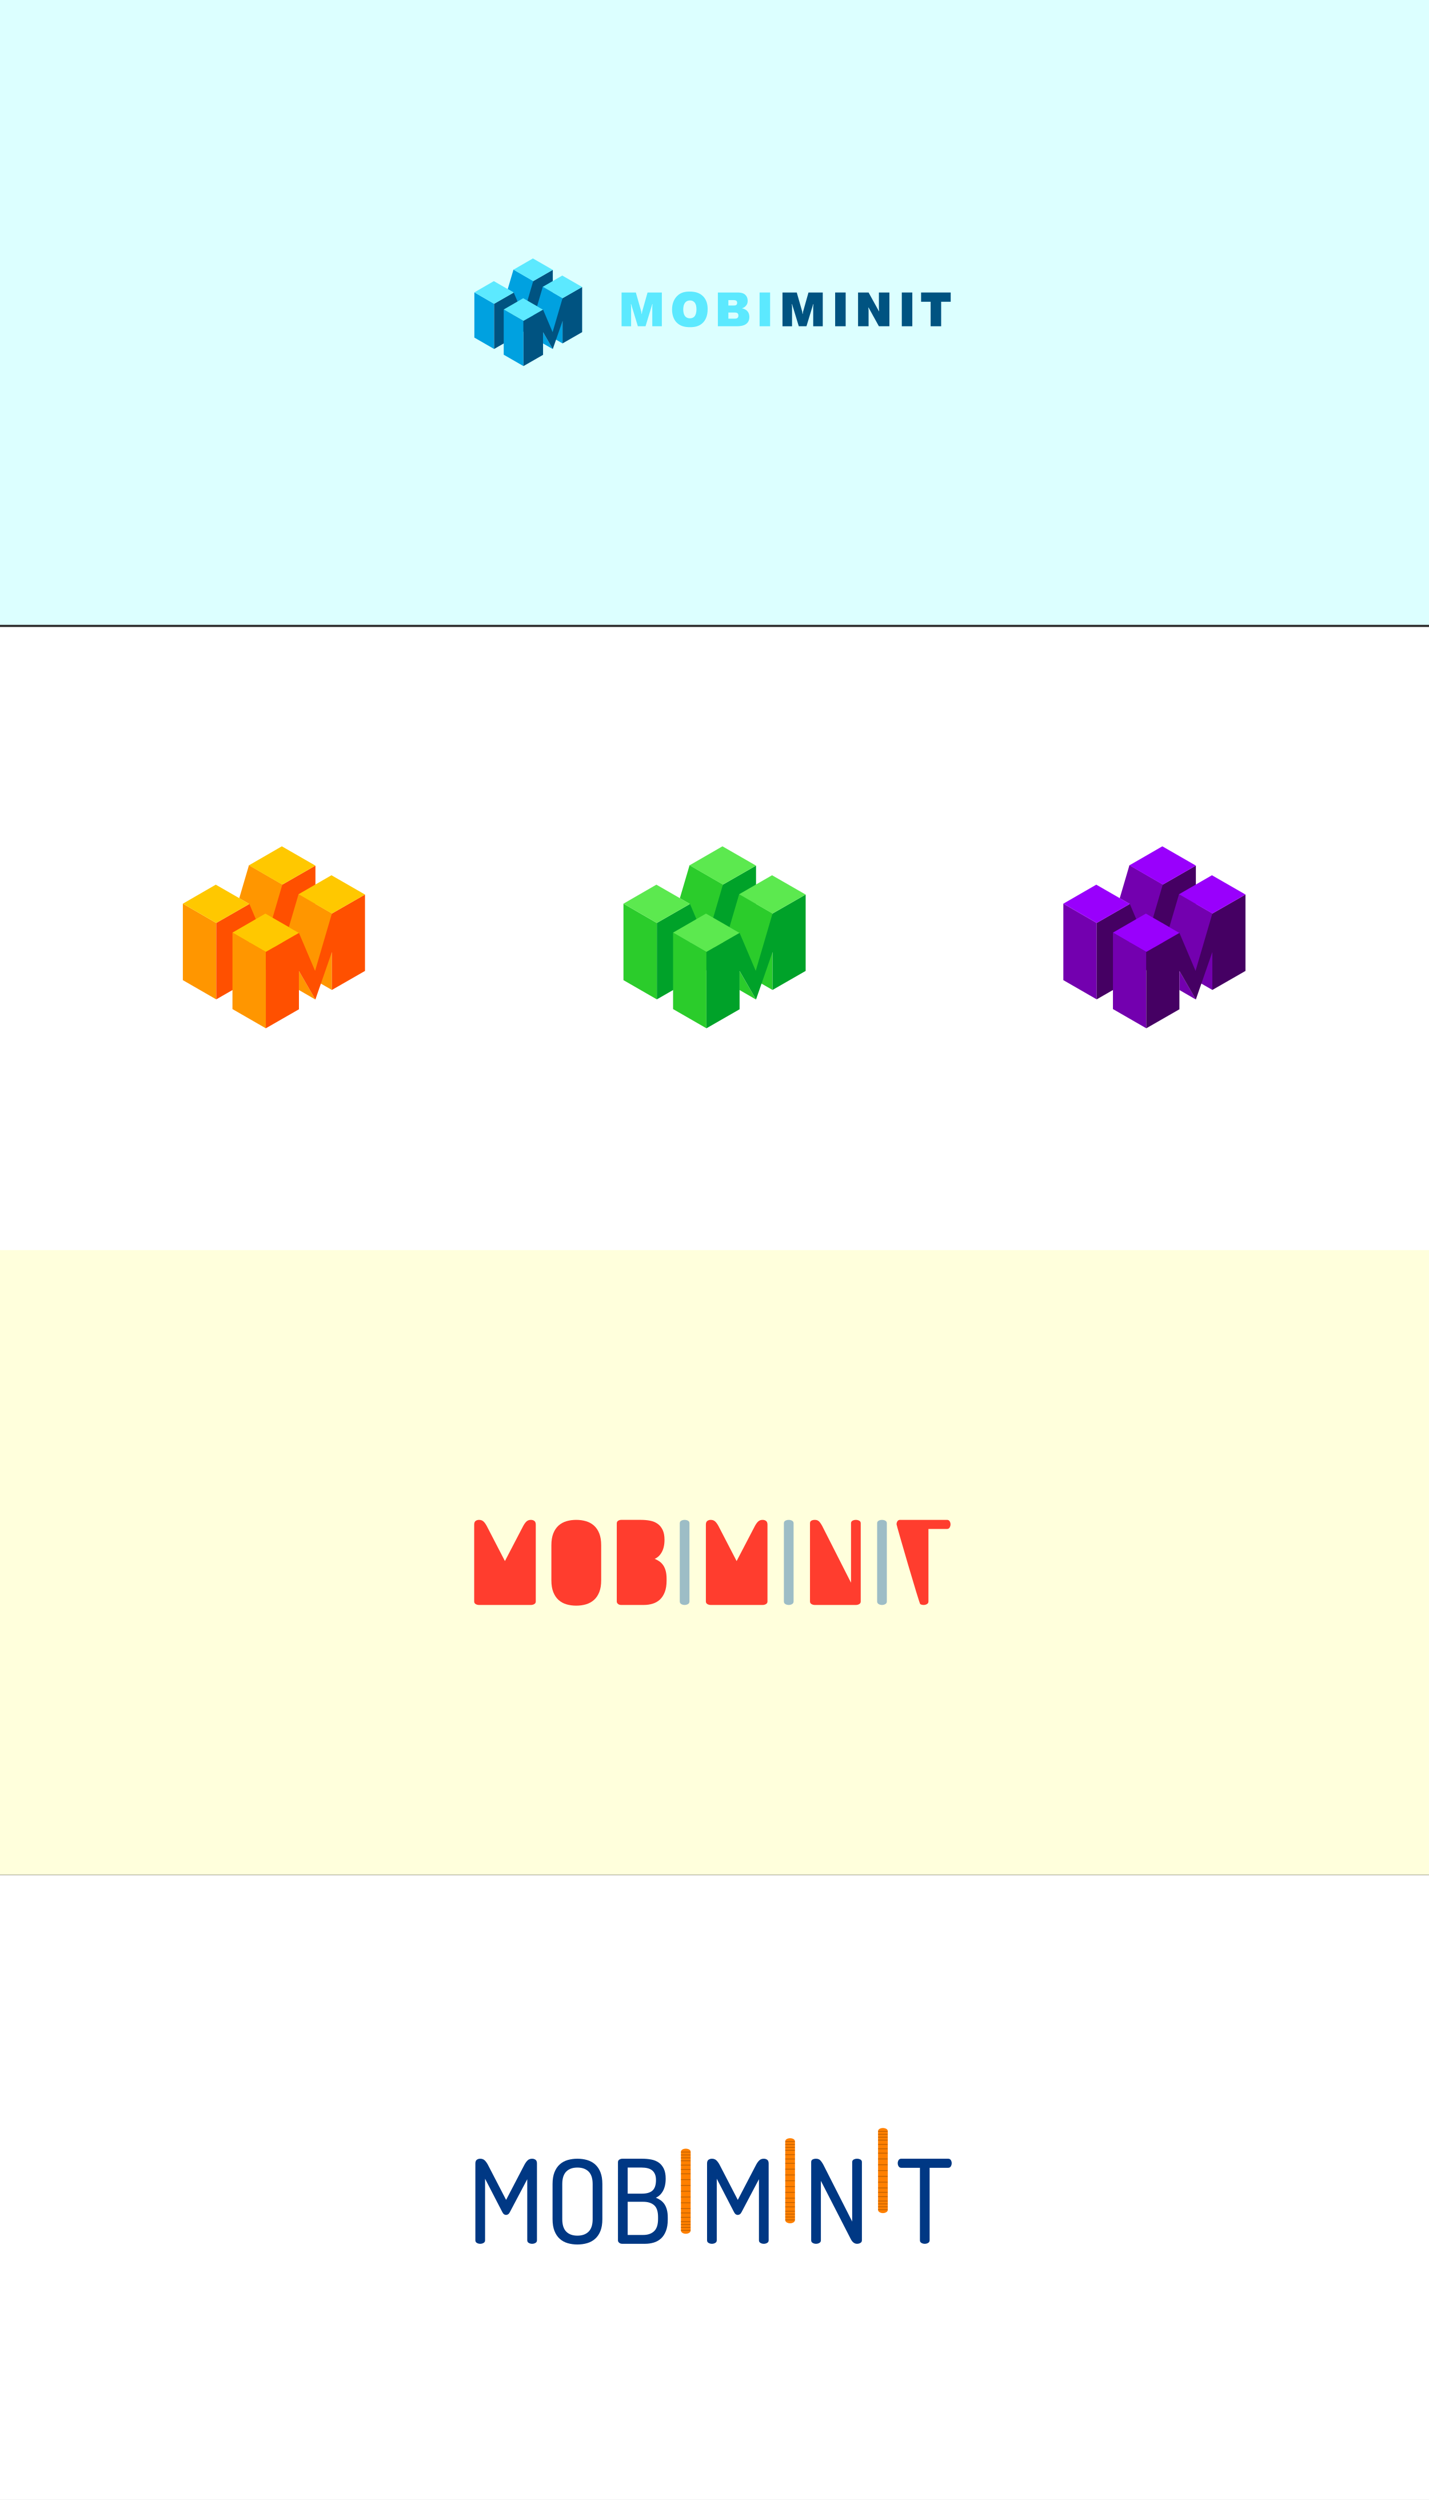 <?xml version="1.0" encoding="utf-8"?>
<!-- Generator: Adobe Illustrator 16.0.2, SVG Export Plug-In . SVG Version: 6.00 Build 0)  -->
<!DOCTYPE svg PUBLIC "-//W3C//DTD SVG 1.1//EN" "http://www.w3.org/Graphics/SVG/1.1/DTD/svg11.dtd">
<svg version="1.1" id="Layer_1" xmlns="http://www.w3.org/2000/svg" xmlns:xlink="http://www.w3.org/1999/xlink" x="0px" y="0px"
	 width="1830px" height="3201px" viewBox="0 0 1830 3201" enable-background="new 0 0 1830 3201" xml:space="preserve">
<rect x="0" y="0" width="1830" height="3201" fill="#333333" stroke="none"/>
<rect fill="#DCFFFF" width="1830" height="800"/>
<rect y="802.838" fill="#FFFFFF" width="1830" height="800"/>
<rect y="2401" fill="#FFFFFF" width="1830" height="800"/>
<rect y="1600.651" fill="#FFFFDC" width="1830" height="800"/>
<g>
	<path fill="#5CE9FF" d="M808.209,389.341l-0.309,0.062l0.309,3.273v25.076H795.98v-43.235h18.282l6.979,24.458l0.371,2.965h0.309
		l0.432-2.965l6.917-24.458h18.282v43.235h-12.229v-25.076l0.309-3.273l-0.309-0.062l-8.647,28.411h-9.82L808.209,389.341z"/>
	<path fill="#5CE9FF" d="M866.756,379.397c5.127-5.374,11.241-6.053,16.367-6.053c5.559,0,12.354,0.926,17.355,6.115
		c4.88,5.003,5.744,11.55,5.744,16.306c0,8.338-2.531,13.649-5.62,16.984c-5.003,5.374-11.364,6.177-16.985,6.177
		c-5.682,0-12.353-0.865-17.417-6.3c-1.977-2.1-5.559-7.165-5.559-16.367C860.642,388.291,863.545,382.794,866.756,379.397z
		 M877.688,405.276c1.605,1.668,3.582,2.286,5.744,2.286c2.1,0,4.2-0.494,5.806-2.286c1.977-2.162,2.655-5.991,2.655-9.141
		c0-3.15-0.433-6.793-2.655-9.141c-1.605-1.667-3.459-2.285-5.559-2.285c-2.162,0-4.2,0.556-5.868,2.285
		c-2.47,2.594-2.841,6.794-2.841,9.141C874.971,398.482,875.279,402.682,877.688,405.276z"/>
	<path fill="#5CE9FF" d="M943.771,374.518c2.841,0,7.164,0.062,10.252,2.594c1.729,1.42,3.459,4.015,3.459,8.215
		c0,2.532-0.68,4.632-2.656,6.67c-1.42,1.482-2.902,2.224-4.385,2.594v0.247c3.582,0.68,5.744,2.656,6.115,3.026
		c1.605,1.544,3.088,4.077,3.088,8.091c0,4.818-2.224,7.474-4.076,8.833c-3.397,2.594-8.771,2.965-11.982,2.965h-24.273v-43.235
		H943.771z M932.777,391.194h6.917c1.112,0,2.471-0.062,3.336-0.865c0.432-0.371,0.987-1.111,0.987-2.594
		c0-1.421-0.556-2.224-1.111-2.656c-0.988-0.741-2.718-0.803-3.396-0.803h-6.732V391.194z M932.777,407.994h8.152
		c1.174,0,2.532-0.062,3.521-0.926c0.617-0.556,1.173-1.482,1.173-3.026c0-1.792-0.741-2.656-1.235-3.026
		c-0.927-0.741-2.408-0.865-3.521-0.865h-8.091V407.994z"/>
	<path fill="#5CE9FF" d="M986.199,374.518v43.235h-13.465v-43.235H986.199z"/>
	<path fill="#005381" d="M1014.298,389.341l-0.309,0.062l0.309,3.273v25.076h-12.229v-43.235h18.281l6.979,24.458l0.371,2.965h0.309
		l0.432-2.965l6.918-24.458h18.282v43.235h-12.229v-25.076l0.309-3.273l-0.309-0.062l-8.646,28.411h-9.82L1014.298,389.341z"/>
	<path fill="#005381" d="M1082.975,374.518v43.235h-13.465v-43.235H1082.975z"/>
	<path fill="#005381" d="M1112,393.788l0.309,3.273v20.691h-13.464v-43.235h13.464l13.218,23.964h0.31l-0.31-3.273v-20.691h13.464
		v43.235h-13.464l-13.218-23.964H1112z"/>
	<path fill="#005381" d="M1168.324,374.518v43.235h-13.465v-43.235H1168.324z"/>
	<path fill="#005381" d="M1179.563,386.376v-11.859h37.922v11.859h-12.229v31.376h-13.465v-31.376H1179.563z"/>
</g>
<g>
	<g>
		<polygon fill="#00A1E0" points="682.792,359.918 657.53,345.309 657.53,403.231 682.792,417.782 		"/>
	</g>
	<g>
		<polygon fill="#00A1E0" points="632.746,388.963 607.485,374.355 607.485,432.277 632.746,446.828 		"/>
	</g>
	<g>
		<polygon fill="#00A1E0" points="650.212,370.211 657.837,374.601 670.062,403.354 682.792,359.918 657.53,345.315 		"/>
	</g>
	<g>
		<polygon fill="#00A1E0" points="670.289,425.04 657.842,417.845 657.842,403.397 		"/>
	</g>
</g>
<g>
	<polygon fill="#005381" points="682.829,359.918 670.099,403.354 657.875,374.575 657.87,374.576 632.784,388.963 632.784,446.828 
		657.87,432.424 657.87,403.384 670.326,425.04 682.829,389.029 682.829,417.782 707.916,403.379 707.916,345.53 	"/>
</g>
<g>
	<g>
		<polygon fill="#00A1E0" points="720.372,381.83 695.11,367.222 695.11,425.144 720.372,439.695 		"/>
	</g>
	<g>
		<polygon fill="#00A1E0" points="670.326,410.875 645.065,396.268 645.065,454.189 670.326,468.74 		"/>
	</g>
	<g>
		<polygon fill="#00A1E0" points="687.792,392.124 695.417,396.514 707.642,425.267 720.372,381.83 695.11,367.227 		"/>
	</g>
	<g>
		<polygon fill="#00A1E0" points="707.869,446.952 695.422,439.756 695.422,425.309 		"/>
	</g>
</g>
<g>
	<polygon fill="#005381" points="720.409,381.83 707.679,425.267 695.455,396.488 695.45,396.488 670.364,410.875 670.364,468.74 
		695.45,454.336 695.45,425.296 707.906,446.952 720.409,410.941 720.409,439.695 745.496,425.291 745.496,367.442 	"/>
</g>
<g>
	<g>
		<g>
			<polygon fill="#5CE9FF" points="720.376,381.83 695.115,367.222 720.048,352.829 745.463,367.442 			"/>
		</g>
		<g>
			<polygon fill="#5CE9FF" points="670.331,410.875 645.07,396.268 670.002,381.875 695.417,396.488 			"/>
		</g>
	</g>
	<g>
		<g>
			<polygon fill="#5CE9FF" points="682.796,359.918 657.535,345.309 682.468,330.917 707.883,345.53 			"/>
		</g>
		<g>
			<polygon fill="#5CE9FF" points="632.751,388.963 607.49,374.355 632.422,359.963 657.837,374.575 			"/>
		</g>
	</g>
</g>
<g>
	<g>
		<polygon fill="#FF9600" points="361.479,1132.666 318.772,1107.969 318.772,1205.889 361.479,1230.489 		"/>
	</g>
	<g>
		<polygon fill="#FF9600" points="276.873,1181.769 234.167,1157.074 234.167,1254.992 276.873,1279.594 		"/>
	</g>
	<g>
		<polygon fill="#FF9600" points="306.4,1150.067 319.292,1157.49 339.957,1206.097 361.479,1132.666 318.772,1107.979 		"/>
	</g>
	<g>
		<polygon fill="#FF9600" points="340.341,1242.758 319.3,1230.594 319.3,1206.17 		"/>
	</g>
</g>
<g>
	<polygon fill="#FF5000" points="361.542,1132.666 340.02,1206.097 319.355,1157.443 319.347,1157.445 276.938,1181.769 
		276.938,1279.594 319.347,1255.24 319.347,1206.146 340.404,1242.758 361.542,1181.881 361.542,1230.489 403.952,1206.137 
		403.952,1108.342 	"/>
</g>
<g>
	<g>
		<polygon fill="#FF9600" points="425.009,1169.71 382.304,1145.012 382.304,1242.933 425.009,1267.533 		"/>
	</g>
	<g>
		<polygon fill="#FF9600" points="340.404,1218.813 297.699,1194.117 297.699,1292.036 340.404,1316.637 		"/>
	</g>
	<g>
		<polygon fill="#FF9600" points="369.931,1187.111 382.823,1194.533 403.488,1243.141 425.009,1169.71 382.304,1145.022 		"/>
	</g>
	<g>
		<polygon fill="#FF9600" points="403.873,1279.801 382.831,1267.637 382.831,1243.213 		"/>
	</g>
</g>
<g>
	<polygon fill="#FF5000" points="425.01,1169.726 403.489,1243.156 382.824,1194.505 382.816,1194.505 340.406,1218.828 
		340.406,1316.652 382.816,1292.3 382.816,1243.206 403.874,1279.816 425.01,1218.94 425.01,1267.549 467.42,1243.195 
		467.42,1145.4 	"/>
</g>
<g>
	<g>
		<g>
			<polygon fill="#FFC800" points="425.017,1169.71 382.311,1145.012 424.462,1120.681 467.428,1145.385 			"/>
		</g>
		<g>
			<polygon fill="#FFC800" points="340.413,1218.813 297.707,1194.117 339.856,1169.784 382.823,1194.489 			"/>
		</g>
	</g>
	<g>
		<g>
			<polygon fill="#FFC800" points="361.485,1132.666 318.78,1107.969 360.931,1083.637 403.896,1108.342 			"/>
		</g>
		<g>
			<polygon fill="#FFC800" points="276.881,1181.769 234.176,1157.074 276.326,1132.74 319.292,1157.443 			"/>
		</g>
	</g>
</g>
<g>
	<g>
		<g>
			<polygon fill="#2BCC2B" points="925.725,1132.665 883.019,1107.969 883.019,1205.889 925.725,1230.488 			"/>
		</g>
		<g>
			<polygon fill="#2BCC2B" points="841.119,1181.769 798.413,1157.072 798.413,1254.991 841.119,1279.592 			"/>
		</g>
		<g>
			<polygon fill="#2BCC2B" points="870.646,1150.067 883.538,1157.486 904.203,1206.098 925.725,1132.665 883.019,1107.977 			"/>
		</g>
		<g>
			<polygon fill="#2BCC2B" points="904.588,1242.756 883.545,1230.592 883.545,1206.17 			"/>
		</g>
	</g>
	<g>
		<polygon fill="#00A229" points="925.787,1132.665 904.266,1206.098 883.601,1157.443 883.593,1157.443 841.184,1181.769 
			841.184,1279.592 883.593,1255.24 883.593,1206.146 904.65,1242.756 925.787,1181.878 925.787,1230.488 968.199,1206.137 
			968.199,1108.34 		"/>
	</g>
	<g>
		<g>
			<polygon fill="#2BCC2B" points="989.255,1169.709 946.55,1145.012 946.55,1242.933 989.255,1267.532 			"/>
		</g>
		<g>
			<polygon fill="#2BCC2B" points="904.65,1218.813 861.944,1194.118 861.944,1292.035 904.65,1316.636 			"/>
		</g>
		<g>
			<polygon fill="#2BCC2B" points="934.176,1187.111 947.07,1194.53 967.734,1243.141 989.255,1169.709 946.55,1145.021 			"/>
		</g>
		<g>
			<polygon fill="#2BCC2B" points="968.119,1279.8 947.076,1267.636 947.076,1243.214 			"/>
		</g>
	</g>
	<g>
		<polygon fill="#00A229" points="989.319,1169.709 967.797,1243.141 947.133,1194.487 947.125,1194.487 904.715,1218.813 
			904.715,1316.636 947.125,1292.283 947.125,1243.19 968.182,1279.8 989.319,1218.922 989.319,1267.532 1031.73,1243.181 
			1031.73,1145.384 		"/>
	</g>
	<g>
		<g>
			<g>
				<polygon fill="#5CE94F" points="989.264,1169.707 946.557,1145.012 988.709,1120.681 1031.674,1145.384 				"/>
			</g>
			<g>
				<polygon fill="#5CE94F" points="904.658,1218.813 861.954,1194.114 904.103,1169.783 947.07,1194.487 				"/>
			</g>
		</g>
		<g>
			<g>
				<polygon fill="#5CE94F" points="925.731,1132.663 883.026,1107.969 925.177,1083.637 968.143,1108.34 				"/>
			</g>
			<g>
				<polygon fill="#5CE94F" points="841.127,1181.769 798.422,1157.07 840.571,1132.739 883.538,1157.443 				"/>
			</g>
		</g>
	</g>
</g>
<g>
	<g>
		<polygon fill="#7300AF" points="1489.045,1132.664 1446.338,1107.968 1446.338,1205.889 1489.045,1230.488 		"/>
	</g>
	<g>
		<polygon fill="#7300AF" points="1404.438,1181.769 1361.73,1157.072 1361.73,1254.991 1404.438,1279.592 		"/>
	</g>
	<g>
		<polygon fill="#7300AF" points="1433.966,1150.067 1446.856,1157.486 1467.523,1206.098 1489.045,1132.664 1446.338,1107.977 		
			"/>
	</g>
	<g>
		<polygon fill="#7300AF" points="1467.906,1242.756 1446.863,1230.592 1446.863,1206.17 		"/>
	</g>
</g>
<g>
	<polygon fill="#450063" points="1489.045,1132.648 1467.523,1206.082 1446.856,1157.428 1446.851,1157.428 1404.44,1181.753 
		1404.44,1279.576 1446.851,1255.226 1446.851,1206.131 1467.906,1242.74 1489.045,1181.862 1489.045,1230.473 1531.455,1206.121 
		1531.455,1108.324 	"/>
</g>
<g>
	<g>
		<polygon fill="#7300AF" points="1552.573,1169.709 1509.87,1145.012 1509.87,1242.934 1552.573,1267.532 		"/>
	</g>
	<g>
		<polygon fill="#7300AF" points="1467.969,1218.813 1425.262,1194.117 1425.262,1292.035 1467.969,1316.637 		"/>
	</g>
	<g>
		<polygon fill="#7300AF" points="1497.494,1187.111 1510.389,1194.53 1531.055,1243.141 1552.573,1169.709 1509.87,1145.021 		"/>
	</g>
	<g>
		<polygon fill="#7300AF" points="1531.438,1279.801 1510.395,1267.637 1510.395,1243.214 		"/>
	</g>
</g>
<polygon fill="#450063" points="1552.562,1169.714 1531.04,1243.146 1510.373,1194.492 1510.366,1194.492 1467.957,1218.817 
	1467.957,1316.642 1510.366,1292.288 1510.366,1243.195 1531.423,1279.806 1552.562,1218.927 1552.562,1267.537 1594.971,1243.186 
	1594.971,1145.389 "/>
<g>
	<g>
		<g>
			<polygon fill="#9900FC" points="1552.583,1169.707 1509.877,1145.012 1552.028,1120.681 1594.993,1145.384 			"/>
		</g>
		<g>
			<polygon fill="#9900FC" points="1467.979,1218.813 1425.272,1194.114 1467.421,1169.783 1510.389,1194.487 			"/>
		</g>
	</g>
	<g>
		<g>
			<polygon fill="#9900FC" points="1489.052,1132.663 1446.345,1107.968 1488.497,1083.637 1531.461,1108.34 			"/>
		</g>
		<g>
			<polygon fill="#9900FC" points="1404.447,1181.769 1361.74,1157.07 1403.889,1132.738 1446.856,1157.443 			"/>
		</g>
	</g>
</g>
<g>
	<path fill="#9DBDC6" d="M870.512,1950.395c0-1.492,0.644-2.582,1.927-3.28c1.278-0.692,2.71-1.042,4.289-1.042
		c1.578,0,3.009,0.35,4.292,1.042c1.279,0.698,1.925,1.788,1.925,3.28v100.152c0,1.491-0.646,2.608-1.925,3.353
		c-1.283,0.746-2.714,1.118-4.292,1.118c-1.579,0-3.011-0.372-4.289-1.118c-1.283-0.744-1.927-1.861-1.927-3.353V1950.395z"/>
	<path fill="#9DBDC6" d="M1003.846,1950.395c0-1.492,0.642-2.582,1.925-3.28c1.284-0.692,2.715-1.042,4.292-1.042
		c1.575,0,3.007,0.35,4.289,1.042c1.283,0.698,1.927,1.788,1.927,3.28v100.152c0,1.491-0.644,2.608-1.927,3.353
		c-1.282,0.746-2.714,1.118-4.289,1.118c-1.577,0-3.008-0.372-4.292-1.118c-1.283-0.744-1.925-1.861-1.925-3.353V1950.395z"/>
	<path fill="#9DBDC6" d="M1123.273,1950.395c0-1.492,0.641-2.582,1.924-3.28c1.279-0.692,2.711-1.042,4.289-1.042
		c1.58,0,3.011,0.35,4.295,1.042c1.277,0.698,1.924,1.788,1.924,3.28v100.152c0,1.491-0.646,2.608-1.924,3.353
		c-1.284,0.746-2.715,1.118-4.295,1.118c-1.578,0-3.01-0.372-4.289-1.118c-1.283-0.744-1.924-1.861-1.924-3.353V1950.395z"/>
</g>
<g>
	<path fill="#FF3D2E" d="M613.459,2055.018c-1.578,0-3.008-0.372-4.289-1.118c-1.282-0.744-1.924-1.861-1.924-3.353v-98.363
		c0-2.285,0.615-3.875,1.852-4.771c1.232-0.894,2.687-1.34,4.361-1.34c2.271,0,4.146,0.67,5.624,2.012
		c1.482,1.342,2.912,3.304,4.293,5.887l23.232,44.86l23.382-44.86c1.381-2.583,2.813-4.545,4.293-5.887
		c1.481-1.342,3.352-2.012,5.623-2.012c1.676,0,3.13,0.446,4.368,1.34c1.232,0.896,1.85,2.486,1.85,4.771v98.363
		c0,1.491-0.646,2.608-1.924,3.353c-1.283,0.746-2.715,1.118-4.294,1.118C678.328,2055.018,615.038,2055.018,613.459,2055.018z"/>
	<path fill="#FF3D2E" d="M737.915,2055.912c-4.438,0-8.609-0.572-12.505-1.715c-3.896-1.139-7.275-3.003-10.134-5.588
		c-2.866-2.582-5.105-5.936-6.735-10.061c-1.629-4.121-2.441-9.164-2.441-15.127v-44.86c0-5.959,0.813-11.003,2.441-15.126
		c1.63-4.123,3.869-7.476,6.735-10.063c2.858-2.58,6.237-4.443,10.134-5.588c3.896-1.141,8.067-1.713,12.505-1.713
		c4.44,0,8.608,0.572,12.506,1.713c3.896,1.145,7.303,3.008,10.211,5.588c2.908,2.587,5.179,5.939,6.81,10.063
		c1.629,4.123,2.441,9.167,2.441,15.126v44.86c0,5.963-0.813,11.006-2.441,15.127c-1.631,4.125-3.901,7.479-6.81,10.061
		c-2.908,2.585-6.314,4.449-10.211,5.588C746.523,2055.34,742.355,2055.912,737.915,2055.912z"/>
	<path fill="#FF3D2E" d="M789.858,1950.543c0-1.489,0.595-2.608,1.776-3.354c1.187-0.745,2.466-1.117,3.85-1.117h25.45
		c4.048,0,7.894,0.35,11.545,1.042c3.648,0.698,6.833,1.989,9.546,3.876c2.711,1.888,4.885,4.497,6.511,7.824
		c1.628,3.33,2.441,7.578,2.441,12.742c0,6.26-1.136,11.476-3.403,15.649c-2.271,4.172-5.326,7.104-9.176,8.794
		c2.271,0.893,4.339,2.011,6.217,3.353c1.87,1.341,3.477,3.007,4.812,4.992c1.329,1.99,2.367,4.375,3.106,7.154
		c0.738,2.781,1.108,6.062,1.108,9.837v2.684c0,5.662-0.767,10.481-2.295,14.457c-1.527,3.973-3.602,7.178-6.215,9.611
		c-2.616,2.436-5.696,4.197-9.249,5.291c-3.552,1.096-7.4,1.639-11.542,1.639h-28.856c-1.68,0-3.036-0.447-4.072-1.342
		c-1.033-0.895-1.554-1.886-1.554-2.98V1950.543z"/>
	<path fill="#FF3D2E" d="M910.172,2055.018c-1.578,0-3.01-0.372-4.289-1.118c-1.282-0.744-1.926-1.861-1.926-3.353v-98.363
		c0-2.285,0.615-3.875,1.852-4.771c1.233-0.894,2.688-1.34,4.363-1.34c2.271,0,4.145,0.67,5.622,2.012
		c1.482,1.342,2.914,3.304,4.294,5.887l23.233,44.86l23.381-44.86c1.38-2.583,2.812-4.545,4.294-5.887
		c1.481-1.342,3.352-2.012,5.622-2.012c1.676,0,3.13,0.446,4.367,1.34c1.232,0.896,1.852,2.486,1.852,4.771v98.363
		c0,1.491-0.646,2.608-1.926,3.353c-1.283,0.746-2.715,1.118-4.293,1.118S911.75,2055.018,910.172,2055.018z"/>
	<path fill="#FF3D2E" d="M1096.041,2055.018c-1.675,0-50.957,0-52.533,0c-1.578,0-3.008-0.372-4.291-1.118
		c-1.284-0.744-1.927-1.861-1.927-3.353v-100.152c0-1.59,0.62-2.707,1.851-3.354c1.234-0.646,2.688-0.968,4.367-0.968
		c2.269,0,4.067,0.67,5.401,2.012c1.329,1.342,2.687,3.304,4.067,5.887l36.852,72.581v-76.157c0-1.492,0.642-2.582,1.926-3.28
		c1.277-0.692,2.709-1.042,4.287-1.042c1.58,0,3.011,0.35,4.295,1.042c1.276,0.698,1.924,1.788,1.924,3.28v100.152
		c0,1.491-0.647,2.608-1.924,3.353C1099.052,2054.646,1097.621,2055.018,1096.041,2055.018z"/>
	<path fill="#FF3D2E" d="M1212.807,1946.072c1.476,0,2.59,0.597,3.327,1.788c0.739,1.193,1.112,2.484,1.112,3.875
		c0,1.489-0.373,2.857-1.112,4.099c-0.737,1.241-1.852,1.862-3.327,1.862h-23.829v92.851c0,1.491-0.643,2.608-1.921,3.353
		c-1.283,0.746-2.715,1.118-4.293,1.118s-3.01-0.372-4.293-1.118c-1.283-0.744-30.335-100.573-30.335-102.164
		c0-1.391,0.37-2.682,1.108-3.875c0.738-1.191,1.852-1.788,3.328-1.788H1212.807z"/>
</g>
<g>
	<path fill="#FF8000" d="M872.025,2755.51c0-1.488,0.643-2.578,1.926-3.275c1.278-0.693,2.71-1.043,4.289-1.043
		c1.578,0,3.008,0.35,4.292,1.043c1.281,0.697,1.925,1.787,1.925,3.275v100.156c0,1.489-0.644,2.609-1.925,3.352
		c-1.284,0.746-2.714,1.121-4.292,1.121c-1.579,0-3.011-0.375-4.289-1.121c-1.283-0.742-1.926-1.862-1.926-3.352V2755.51z"/>
	<g>
		<path fill="#003884" d="M652.858,2832.604c-0.693,1.292-1.458,2.187-2.294,2.682c-0.84,0.501-1.699,0.747-2.589,0.747
			c-0.79,0-1.578-0.246-2.369-0.747c-0.789-0.495-1.527-1.39-2.22-2.682l-22.195-42.923v78.841c0,1.49-0.646,2.608-1.924,3.353
			c-1.284,0.746-2.715,1.12-4.294,1.12c-1.578,0-3.008-0.374-4.289-1.12c-1.282-0.744-1.924-1.862-1.924-3.353v-98.364
			c0-2.283,0.615-3.875,1.851-4.77c1.232-0.895,2.687-1.341,4.362-1.341c2.271,0,4.146,0.671,5.624,2.012
			c1.482,1.343,2.913,3.304,4.292,5.888l23.234,44.859l23.382-44.859c1.38-2.584,2.812-4.545,4.292-5.888
			c1.481-1.341,3.352-2.012,5.623-2.012c1.676,0,3.131,0.446,4.368,1.341c1.232,0.895,1.85,2.486,1.85,4.77v98.364
			c0,1.49-0.646,2.608-1.924,3.353c-1.284,0.746-2.715,1.12-4.294,1.12s-3.008-0.374-4.289-1.12
			c-1.282-0.744-1.924-1.862-1.924-3.353v-78.242L652.858,2832.604z"/>
		<path fill="#003884" d="M739.427,2873.889c-4.437,0-8.609-0.573-12.505-1.715c-3.896-1.141-7.274-3.004-10.135-5.59
			c-2.865-2.58-5.104-5.934-6.733-10.059c-1.629-4.122-2.442-9.166-2.442-15.128v-44.86c0-5.961,0.813-11.003,2.442-15.125
			c1.629-4.123,3.868-7.476,6.733-10.063c2.86-2.582,6.239-4.443,10.135-5.587c3.896-1.142,8.068-1.715,12.505-1.715
			c4.441,0,8.609,0.573,12.505,1.715c3.896,1.144,7.304,3.005,10.211,5.587c2.909,2.587,5.18,5.939,6.81,10.063
			c1.629,4.122,2.442,9.164,2.442,15.125v44.86c0,5.962-0.813,11.006-2.442,15.128c-1.63,4.125-3.901,7.479-6.81,10.059
			c-2.907,2.586-6.315,4.449-10.211,5.59C748.036,2873.315,743.868,2873.889,739.427,2873.889z M758.964,2796.537
			c0-7.251-1.728-12.592-5.18-16.021c-3.454-3.428-8.24-5.143-14.357-5.143c-6.116,0-10.876,1.715-14.278,5.143
			c-3.406,3.429-5.105,8.77-5.105,16.021v44.86c0,7.254,1.699,12.595,5.105,16.021c3.402,3.43,8.163,5.143,14.278,5.143
			c6.117,0,10.904-1.713,14.357-5.143c3.452-3.426,5.18-8.767,5.18-16.021V2796.537z"/>
		<path fill="#003884" d="M791.371,2768.52c0-1.492,0.595-2.609,1.776-3.354c1.187-0.746,2.466-1.118,3.85-1.118h25.45
			c4.048,0,7.894,0.35,11.544,1.044c3.649,0.696,6.833,1.987,9.546,3.873c2.711,1.889,4.885,4.5,6.51,7.825
			c1.628,3.33,2.442,7.578,2.442,12.743c0,6.261-1.135,11.475-3.404,15.648c-2.271,4.171-5.326,7.104-9.175,8.795
			c2.271,0.893,4.339,2.01,6.217,3.352c1.871,1.343,3.477,3.008,4.811,4.992c1.33,1.989,2.368,4.375,3.105,7.156
			c0.74,2.781,1.11,6.061,1.11,9.836v2.682c0,5.663-0.767,10.482-2.295,14.457c-1.527,3.975-3.601,7.18-6.214,9.613
			c-2.618,2.436-5.696,4.197-9.249,5.29c-3.552,1.095-7.4,1.641-11.542,1.641h-28.856c-1.68,0-3.036-0.448-4.072-1.343
			c-1.033-0.895-1.554-1.886-1.554-2.98V2768.52z M803.802,2808.76h18.497c6.021,0,10.483-1.342,13.397-4.025
			c2.909-2.683,4.362-7.153,4.362-13.413c0-2.98-0.443-5.488-1.33-7.526c-0.887-2.037-2.124-3.675-3.702-4.919
			c-1.578-1.239-3.5-2.134-5.77-2.682c-2.271-0.545-4.736-0.82-7.399-0.82h-18.055V2808.76z M823.781,2861.666
			c5.919,0,10.558-1.613,13.91-4.844c3.356-3.227,5.03-8.42,5.03-15.572v-2.534c0-7.155-1.674-12.195-5.03-15.128
			c-3.352-2.93-7.99-4.396-13.91-4.396h-19.979v42.475H823.781z"/>
		<path fill="#003884" d="M949.57,2832.604c-0.692,1.292-1.459,2.187-2.293,2.682c-0.842,0.501-1.7,0.747-2.59,0.747
			c-0.791,0-1.58-0.246-2.369-0.747c-0.79-0.495-1.529-1.39-2.222-2.682l-22.194-42.923v78.841c0,1.49-0.646,2.608-1.925,3.353
			c-1.284,0.746-2.715,1.12-4.293,1.12s-3.01-0.374-4.289-1.12c-1.282-0.744-1.926-1.862-1.926-3.353v-98.364
			c0-2.283,0.615-3.875,1.852-4.77c1.233-0.895,2.688-1.341,4.363-1.341c2.271,0,4.145,0.671,5.622,2.012
			c1.482,1.343,2.914,3.304,4.294,5.888l23.233,44.859l23.381-44.859c1.38-2.584,2.812-4.545,4.294-5.888
			c1.481-1.341,3.352-2.012,5.622-2.012c1.676,0,3.13,0.446,4.367,1.341c1.232,0.895,1.852,2.486,1.852,4.77v98.364
			c0,1.49-0.646,2.608-1.926,3.353c-1.283,0.746-2.715,1.12-4.293,1.12s-3.01-0.374-4.287-1.12
			c-1.284-0.744-1.927-1.862-1.927-3.353v-78.242L949.57,2832.604z"/>
		<path fill="#003884" d="M1097.554,2872.995c-1.675,0-3.179-0.522-4.51-1.566c-1.333-1.042-2.441-2.407-3.332-4.099l-38.478-74.965
			v76.157c0,1.49-0.642,2.608-1.925,3.353c-1.283,0.746-2.714,1.12-4.289,1.12c-1.578,0-3.009-0.374-4.292-1.12
			c-1.283-0.744-1.926-1.862-1.926-3.353v-100.155c0-1.586,0.62-2.704,1.853-3.352c1.231-0.644,2.687-0.968,4.365-0.968
			c2.269,0,4.067,0.671,5.401,2.012c1.33,1.343,2.688,3.304,4.067,5.888l36.852,72.58v-76.16c0-1.487,0.642-2.579,1.925-3.275
			c1.28-0.694,2.71-1.044,4.288-1.044c1.579,0,3.011,0.35,4.294,1.044c1.278,0.696,1.924,1.788,1.924,3.275v100.155
			c0,1.49-0.646,2.608-1.924,3.353C1100.564,2872.621,1099.133,2872.995,1097.554,2872.995z"/>
		<path fill="#003884" d="M1214.319,2764.048c1.478,0,2.59,0.597,3.327,1.788c0.74,1.191,1.112,2.484,1.112,3.875
			c0,1.49-0.372,2.857-1.112,4.1c-0.737,1.243-1.85,1.862-3.327,1.862h-23.829v92.85c0,1.49-0.643,2.608-1.921,3.353
			c-1.283,0.746-2.715,1.12-4.293,1.12s-3.01-0.374-4.293-1.12c-1.283-0.744-1.921-1.862-1.921-3.353v-92.85h-23.978
			c-1.38,0-2.465-0.597-3.255-1.789c-0.789-1.192-1.182-2.582-1.182-4.173c0-1.391,0.37-2.684,1.108-3.875s1.852-1.788,3.328-1.788
			H1214.319z"/>
	</g>
	<line fill="none" stroke="#BF6000" stroke-miterlimit="10" x1="872.053" y1="2805.664" x2="884.245" y2="2805.664"/>
	<line fill="none" stroke="#BF6000" stroke-miterlimit="10" x1="872.053" y1="2813.092" x2="884.245" y2="2813.092"/>
	<line fill="none" stroke="#BF6000" stroke-miterlimit="10" x1="872.053" y1="2798.236" x2="884.245" y2="2798.236"/>
	<line fill="none" stroke="#BF6000" stroke-miterlimit="10" x1="872.053" y1="2790.811" x2="884.245" y2="2790.811"/>
	<line fill="none" stroke="#BF6000" stroke-miterlimit="10" x1="872.053" y1="2820.518" x2="884.245" y2="2820.518"/>
	<line fill="none" stroke="#BF6000" stroke-miterlimit="10" x1="872.053" y1="2827.945" x2="884.245" y2="2827.945"/>
	<line fill="none" stroke="#BF6000" stroke-miterlimit="10" x1="872.053" y1="2783.383" x2="884.245" y2="2783.383"/>
	<line fill="none" stroke="#BF6000" stroke-miterlimit="10" x1="872.053" y1="2777.813" x2="884.245" y2="2777.813"/>
	<line fill="none" stroke="#BF6000" stroke-miterlimit="10" x1="872.053" y1="2833.516" x2="884.245" y2="2833.516"/>
	<line fill="none" stroke="#BF6000" stroke-miterlimit="10" x1="872.053" y1="2772.244" x2="884.245" y2="2772.244"/>
	<line fill="none" stroke="#BF6000" stroke-miterlimit="10" x1="872.053" y1="2839.086" x2="884.245" y2="2839.086"/>
	<line fill="none" stroke="#BF6000" stroke-miterlimit="10" x1="872.053" y1="2766.672" x2="884.245" y2="2766.672"/>
	<line fill="none" stroke="#BF6000" stroke-miterlimit="10" x1="872.053" y1="2844.656" x2="884.245" y2="2844.656"/>
	<line fill="none" stroke="#BF6000" stroke-miterlimit="10" x1="872.053" y1="2762.961" x2="884.245" y2="2762.961"/>
	<line fill="none" stroke="#BF6000" stroke-miterlimit="10" x1="872.053" y1="2759.246" x2="884.245" y2="2759.246"/>
	<line fill="none" stroke="#BF6000" stroke-miterlimit="10" x1="872.053" y1="2755.533" x2="884.245" y2="2755.533"/>
	<line fill="none" stroke="#BF6000" stroke-miterlimit="10" x1="872.053" y1="2848.371" x2="884.245" y2="2848.371"/>
	<line fill="none" stroke="#BF6000" stroke-miterlimit="10" x1="872.053" y1="2852.083" x2="884.245" y2="2852.083"/>
	<line fill="none" stroke="#BF6000" stroke-miterlimit="10" x1="872.053" y1="2855.797" x2="884.245" y2="2855.797"/>
	<path fill="#FF8000" d="M1005.602,2742.12c0-1.489,0.644-2.579,1.927-3.274c1.278-0.695,2.71-1.045,4.289-1.045
		c1.578,0,3.009,0.35,4.292,1.045c1.281,0.695,1.925,1.785,1.925,3.274v100.155c0,1.49-0.644,2.609-1.925,3.353
		c-1.283,0.746-2.714,1.12-4.292,1.12c-1.579,0-3.011-0.374-4.289-1.12c-1.283-0.743-1.927-1.862-1.927-3.353V2742.12z"/>
	<line fill="none" stroke="#BF6000" stroke-miterlimit="10" x1="1005.63" y1="2792.273" x2="1017.822" y2="2792.273"/>
	<line fill="none" stroke="#BF6000" stroke-miterlimit="10" x1="1005.63" y1="2799.701" x2="1017.822" y2="2799.701"/>
	<line fill="none" stroke="#BF6000" stroke-miterlimit="10" x1="1005.63" y1="2784.847" x2="1017.822" y2="2784.847"/>
	<line fill="none" stroke="#BF6000" stroke-miterlimit="10" x1="1005.63" y1="2777.42" x2="1017.822" y2="2777.42"/>
	<line fill="none" stroke="#BF6000" stroke-miterlimit="10" x1="1005.63" y1="2807.128" x2="1017.822" y2="2807.128"/>
	<line fill="none" stroke="#BF6000" stroke-miterlimit="10" x1="1005.63" y1="2814.555" x2="1017.822" y2="2814.555"/>
	<line fill="none" stroke="#BF6000" stroke-miterlimit="10" x1="1005.63" y1="2769.993" x2="1017.822" y2="2769.993"/>
	<line fill="none" stroke="#BF6000" stroke-miterlimit="10" x1="1005.63" y1="2764.423" x2="1017.822" y2="2764.423"/>
	<line fill="none" stroke="#BF6000" stroke-miterlimit="10" x1="1005.63" y1="2820.125" x2="1017.822" y2="2820.125"/>
	<line fill="none" stroke="#BF6000" stroke-miterlimit="10" x1="1005.63" y1="2758.854" x2="1017.822" y2="2758.854"/>
	<line fill="none" stroke="#BF6000" stroke-miterlimit="10" x1="1005.63" y1="2825.696" x2="1017.822" y2="2825.696"/>
	<line fill="none" stroke="#BF6000" stroke-miterlimit="10" x1="1005.63" y1="2753.281" x2="1017.822" y2="2753.281"/>
	<line fill="none" stroke="#BF6000" stroke-miterlimit="10" x1="1005.63" y1="2831.266" x2="1017.822" y2="2831.266"/>
	<line fill="none" stroke="#BF6000" stroke-miterlimit="10" x1="1005.63" y1="2749.569" x2="1017.822" y2="2749.569"/>
	<line fill="none" stroke="#BF6000" stroke-miterlimit="10" x1="1005.63" y1="2745.857" x2="1017.822" y2="2745.857"/>
	<line fill="none" stroke="#BF6000" stroke-miterlimit="10" x1="1005.63" y1="2742.142" x2="1017.822" y2="2742.142"/>
	<line fill="none" stroke="#BF6000" stroke-miterlimit="10" x1="1005.63" y1="2834.98" x2="1017.822" y2="2834.98"/>
	<line fill="none" stroke="#BF6000" stroke-miterlimit="10" x1="1005.63" y1="2838.693" x2="1017.822" y2="2838.693"/>
	<line fill="none" stroke="#BF6000" stroke-miterlimit="10" x1="1005.63" y1="2842.408" x2="1017.822" y2="2842.408"/>
	<path fill="#FF8000" d="M1124.482,2729.057c0-1.489,0.643-2.58,1.927-3.275c1.278-0.695,2.71-1.045,4.289-1.045
		c1.578,0,3.008,0.35,4.292,1.045c1.28,0.695,1.925,1.786,1.925,3.275v100.154c0,1.49-0.645,2.61-1.925,3.354
		c-1.284,0.746-2.714,1.119-4.292,1.119c-1.579,0-3.011-0.373-4.289-1.119c-1.284-0.743-1.927-1.863-1.927-3.354V2729.057z"/>
	<line fill="none" stroke="#BF6000" stroke-miterlimit="10" x1="1124.511" y1="2779.211" x2="1136.703" y2="2779.211"/>
	<line fill="none" stroke="#BF6000" stroke-miterlimit="10" x1="1124.511" y1="2786.638" x2="1136.703" y2="2786.638"/>
	<line fill="none" stroke="#BF6000" stroke-miterlimit="10" x1="1124.511" y1="2771.783" x2="1136.703" y2="2771.783"/>
	<line fill="none" stroke="#BF6000" stroke-miterlimit="10" x1="1124.511" y1="2764.356" x2="1136.703" y2="2764.356"/>
	<line fill="none" stroke="#BF6000" stroke-miterlimit="10" x1="1124.511" y1="2794.064" x2="1136.703" y2="2794.064"/>
	<line fill="none" stroke="#BF6000" stroke-miterlimit="10" x1="1124.511" y1="2801.492" x2="1136.703" y2="2801.492"/>
	<line fill="none" stroke="#BF6000" stroke-miterlimit="10" x1="1124.511" y1="2756.93" x2="1136.703" y2="2756.93"/>
	<line fill="none" stroke="#BF6000" stroke-miterlimit="10" x1="1124.511" y1="2751.359" x2="1136.703" y2="2751.359"/>
	<line fill="none" stroke="#BF6000" stroke-miterlimit="10" x1="1124.511" y1="2807.062" x2="1136.703" y2="2807.062"/>
	<line fill="none" stroke="#BF6000" stroke-miterlimit="10" x1="1124.511" y1="2745.789" x2="1136.703" y2="2745.789"/>
	<line fill="none" stroke="#BF6000" stroke-miterlimit="10" x1="1124.511" y1="2812.633" x2="1136.703" y2="2812.633"/>
	<line fill="none" stroke="#BF6000" stroke-miterlimit="10" x1="1124.511" y1="2740.218" x2="1136.703" y2="2740.218"/>
	<line fill="none" stroke="#BF6000" stroke-miterlimit="10" x1="1124.511" y1="2818.201" x2="1136.703" y2="2818.201"/>
	<line fill="none" stroke="#BF6000" stroke-miterlimit="10" x1="1124.511" y1="2736.506" x2="1136.703" y2="2736.506"/>
	<line fill="none" stroke="#BF6000" stroke-miterlimit="10" x1="1124.511" y1="2732.793" x2="1136.703" y2="2732.793"/>
	<line fill="none" stroke="#BF6000" stroke-miterlimit="10" x1="1124.511" y1="2729.078" x2="1136.703" y2="2729.078"/>
	<line fill="none" stroke="#BF6000" stroke-miterlimit="10" x1="1124.511" y1="2821.916" x2="1136.703" y2="2821.916"/>
	<line fill="none" stroke="#BF6000" stroke-miterlimit="10" x1="1124.511" y1="2825.629" x2="1136.703" y2="2825.629"/>
	<line fill="none" stroke="#BF6000" stroke-miterlimit="10" x1="1124.511" y1="2829.344" x2="1136.703" y2="2829.344"/>
</g>
</svg>
